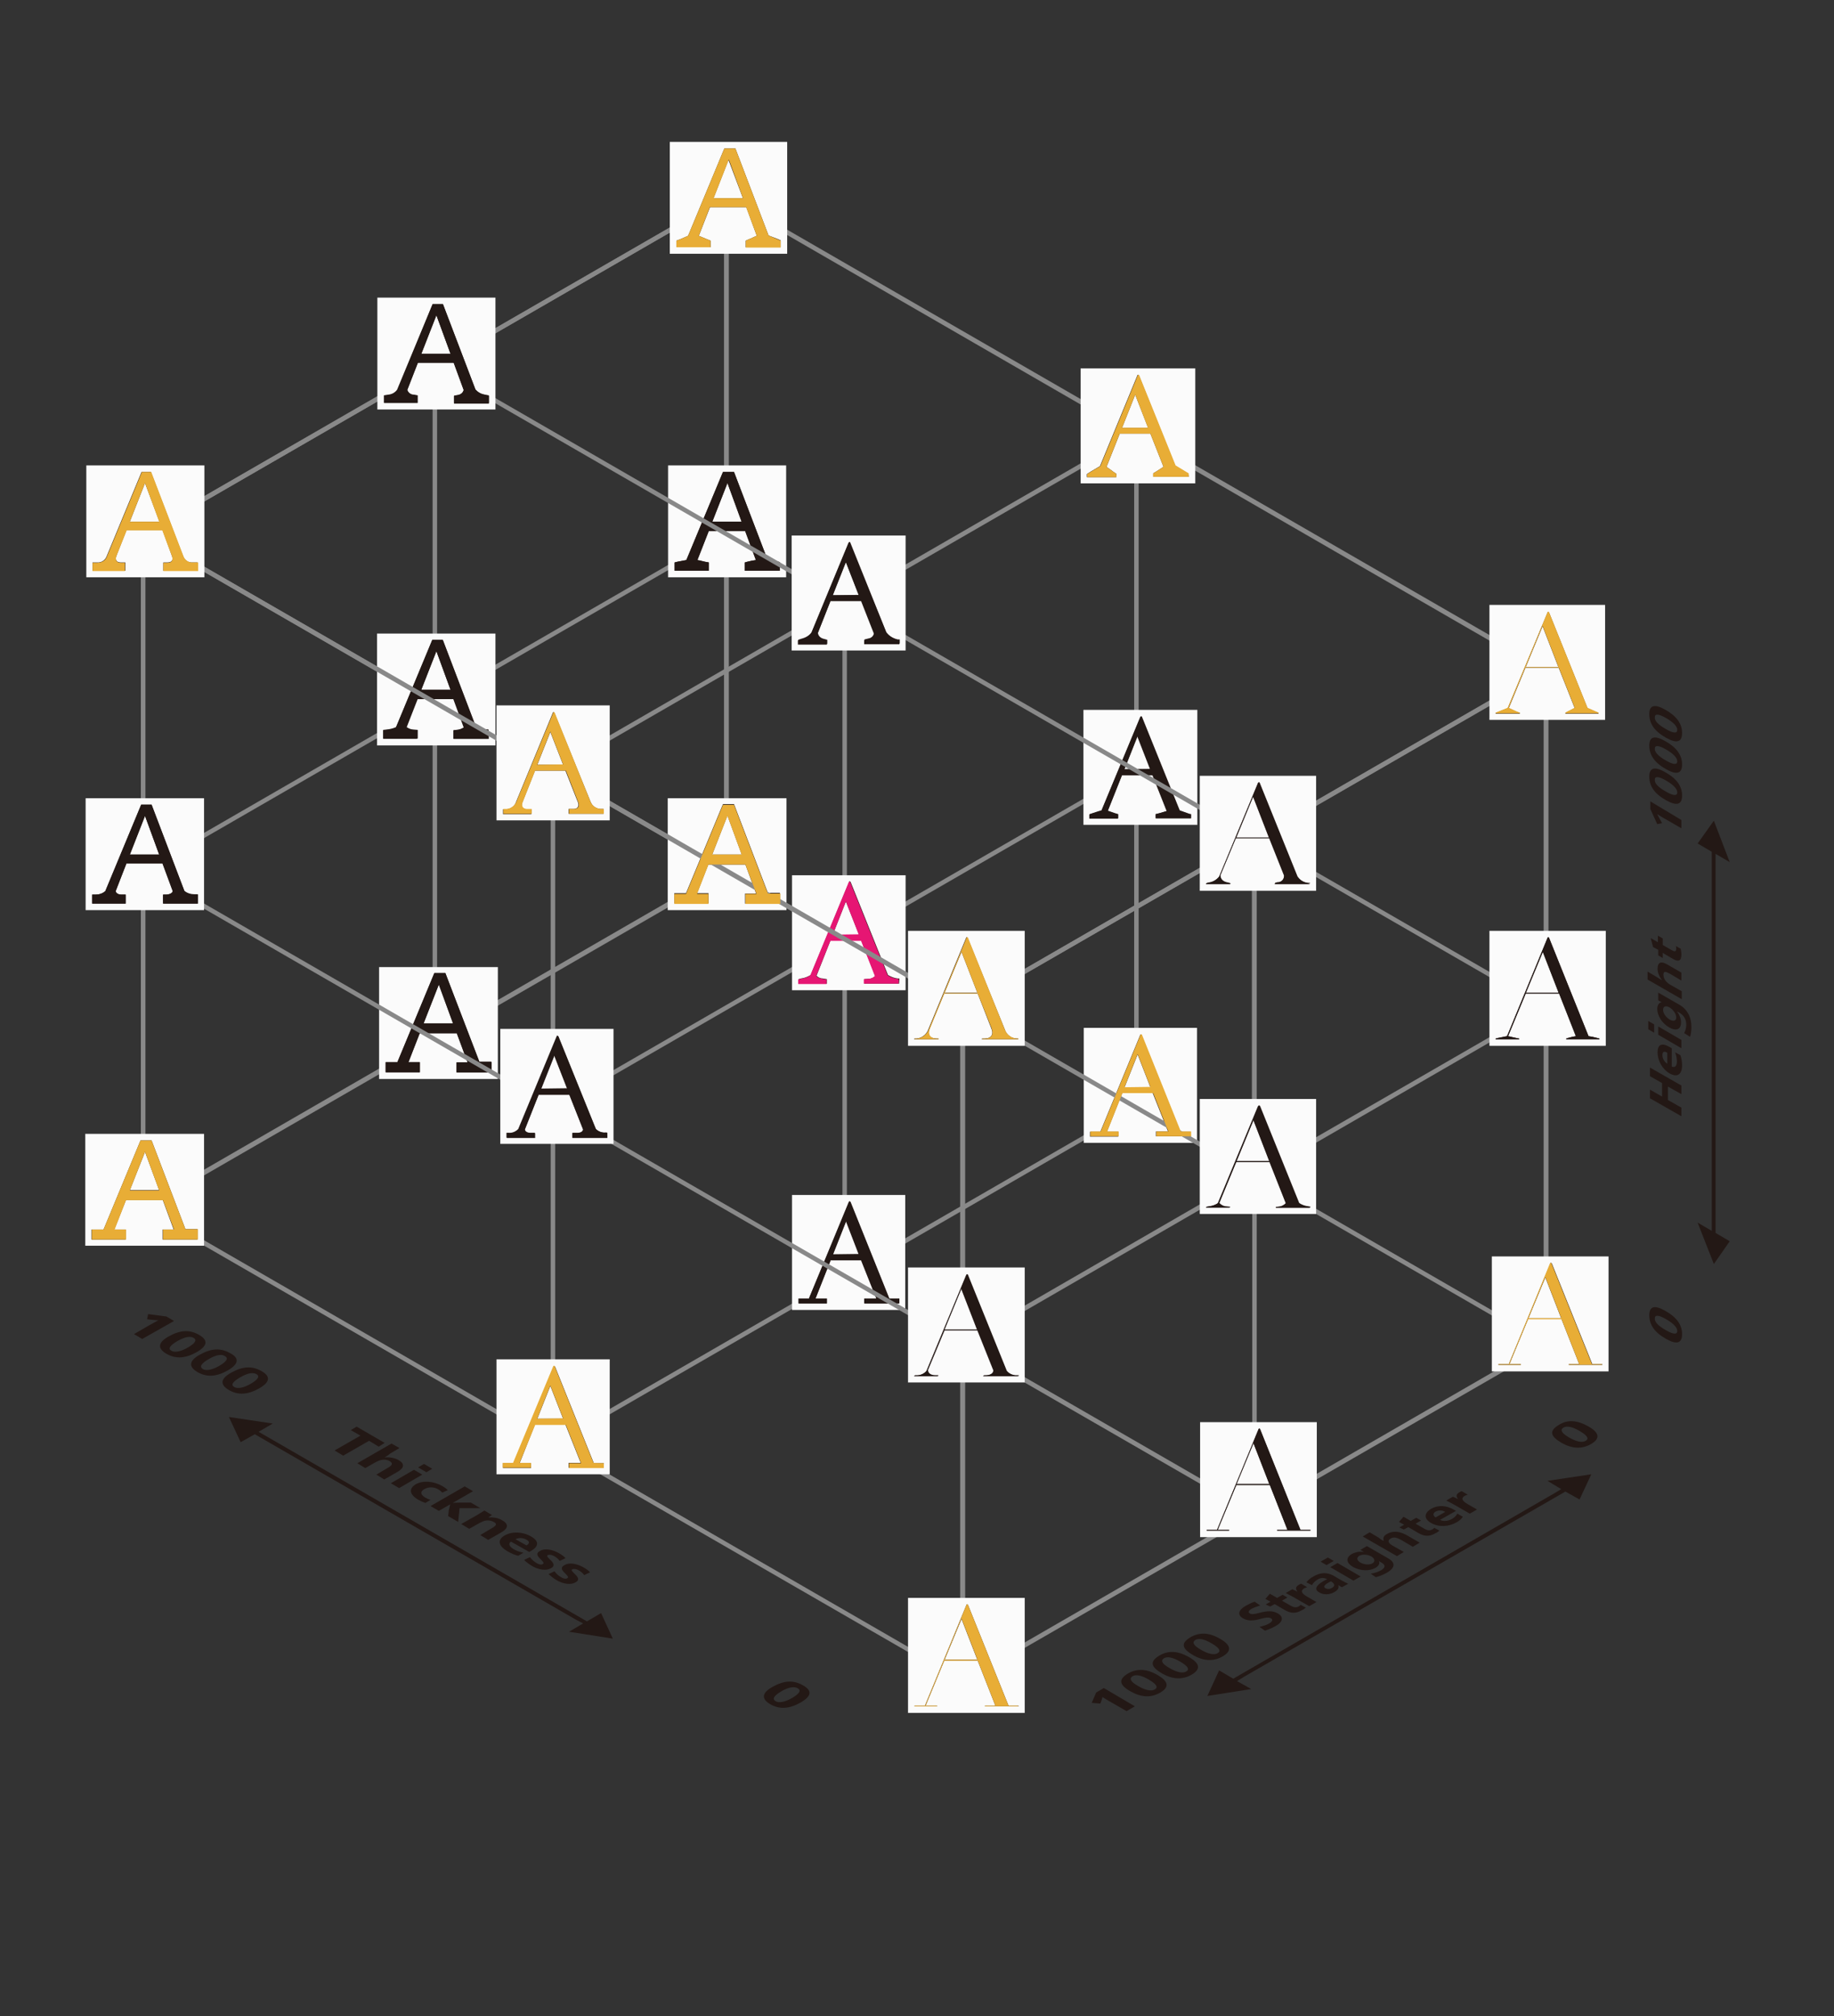 <?xml version="1.0" encoding="utf-8"?>
<!-- Generator: Adobe Illustrator 21.1.0, SVG Export Plug-In . SVG Version: 6.00 Build 0)  -->
<svg version="1.1" id="レイヤー_1" xmlns="http://www.w3.org/2000/svg" xmlns:xlink="http://www.w3.org/1999/xlink" x="0px"
	 y="0px" viewBox="0 0 531.2 584" style="enable-background:new 0 0 531.2 584;" xml:space="preserve">
<rect x="0" y="0" width="531.2" height="584" fill="#333333" stroke="none"/>
<style type="text/css">
	.st0{fill:#898989;}
	.st1{fill:#FBFBFB;}
	.st2{fill:#231815;}
	.st3{fill:#E61673;}
	.st4{fill:#E8AD36;}
	.st5{enable-background:new    ;}
</style>
<title>アートボード 1</title>
<path class="st0" d="M278.8,292.5l-0.3-0.2L40.2,154.7l170.3-98.3l0.3,0.2l238.4,137.6L278.8,292.5z M42.8,154.7l236,136.3
	l167.6-96.8l-236-136.3L42.8,154.7z"/>
<polygon class="st0" points="329.8,320.8 328.5,320.8 328.5,126.8 160.5,223.8 159.8,222.7 329.8,124.5 "/>
<polygon class="st0" points="159.5,419.5 159.5,223.2 160.8,223.2 160.8,417.2 328.8,320.2 329.5,321.3 "/>
<path class="st0" d="M278.2,488V291.4l0.3-0.2l170-98.1v196.6l-0.3,0.2L278.2,488z M279.5,292.1v193.6l167.6-96.8V195.3L279.5,292.1
	z"/>
<path class="st0" d="M364,439.2l-86.5-49.9l85.1-49.2v-98.3l86.5,49.9L364,340.9V439.2z M280.2,389.3l82.5,47.6v-95.3L280.2,389.3z
	 M364,244.1v95.2l82.5-47.6L364,244.1z"/>
<path class="st0" d="M40.8,351V154.3l0.3-0.2l170-98.1v196.6l-0.3,0.2L40.8,351z M42.1,155.1v193.5l167.6-96.8V58.3L42.1,155.1z"/>
<rect x="125.3" y="105.9" class="st0" width="1.3" height="195.1"/>
<rect x="28.4" y="202.8" transform="matrix(0.866 -0.5 0.5 0.866 -84.839 90.172)" class="st0" width="195.1" height="1.3"/>
<rect x="244" y="174.5" class="st0" width="1.3" height="195.1"/>
<rect x="193.4" y="231.2" class="st1" width="34.4" height="32.4"/>
<path class="st2" d="M225.9,261.7h-10.1v-2.9h3.2l-3.8-10.3l-4.5-12.3l-8.8,22.5h3.3v2.9h-9.9v-2.9h3.4l10.7-25.8h3.2l9.8,25.7h3.5
	L225.9,261.7z M204.4,247.5h11l0.9,2.9h-12L204.4,247.5z"/>
<rect x="313.9" y="297.7" class="st1" width="32.8" height="33.3"/>
<path class="st2" d="M344.9,329.1h-10.1v-1.4h3.5l-5.1-12.8l-3.7-9.5l-8.9,22.4h3.3v1.4h-8.2v-1.4h3l11.5-27.9
	c0.1-0.4,0.3-0.3,0.5,0l11.2,27.9h2.9L344.9,329.1z M324.6,314.9h9.5v1.7h-9.7L324.6,314.9z"/>
<rect x="362.7" y="243" transform="matrix(0.5 -0.866 0.866 0.5 -113.243 484.931)" class="st0" width="1.3" height="195.1"/>
<rect x="193.5" y="134.8" class="st1" width="34.2" height="32.4"/>
<path class="st2" d="M225.8,165.3h-10.1v-2.4l0.7-0.2c0.7-0.2,1.8-0.4,2.5-0.5l-3.7-10l-4.5-12.3l-8.7,22.3c0.8,0.1,1.5,0.3,2.2,0.5
	l1.1,0.2v2.4h-9.9v-2.4l0.8-0.2l2.6-0.5l10.6-25.5h3.2l9.7,25.4c0.9,0.1,2,0.3,2.8,0.5l0.7,0.2L225.8,165.3L225.8,165.3z
	 M204.4,151.1h11l0.9,2.7h-12L204.4,151.1z"/>
<path class="st2" d="M225.1,162.6c-0.8-0.2-2-0.4-2.8-0.5l-9.7-25.4h-3.2l-10.6,25.5l-2.6,0.5l-0.8,0.2v2.4h9.9v-2.4l-1.1-0.2
	c-0.7-0.1-1.5-0.3-2.2-0.5l3.3-8.4h10.6l3.1,8.4c-0.7,0.1-1.8,0.3-2.5,0.5l-0.7,0.2v2.4h10.1v-2.5L225.1,162.6z M210.7,139.9
	l4.1,11.2h-8.5L210.7,139.9z"/>
<rect x="229.4" y="346.1" class="st1" width="32.8" height="33.3"/>
<path class="st2" d="M260.4,377.5h-10.1v-1.4h3.5l-5.1-12.8l-3.7-9.6l-8.8,22.4h3.3v1.4h-8.2v-1.4h3l11.6-27.9
	c0.1-0.4,0.3-0.3,0.5,0l11.2,27.9h2.9L260.4,377.5z M240.1,363.3h9.5v1.7h-9.7L240.1,363.3z"/>
<path class="st2" d="M259.9,376.1h-2.4l-11.2-27.9c-0.1-0.3-0.3-0.4-0.5,0l-11.5,27.9h-3v1.4h8.2v-1.4h-3.3l4.4-11.1h8.9l4.4,11.1
	h-3.5v1.4h10.1v-1.4H259.9z M241.3,363.3l3.8-9.6l3.7,9.5l0,0L241.3,363.3z"/>
<rect x="147.1" y="271.3" transform="matrix(0.866 -0.5 0.5 0.866 -103.247 158.872)" class="st0" width="195.1" height="1.3"/>
<rect x="313.8" y="205.6" class="st1" width="33" height="33.3"/>
<path class="st2" d="M344.9,237h-10.2v-1.2l1.2-0.3c0.7-0.2,1.3-0.4,2-0.6l-4.8-12.1l-3.7-9.5l-8.6,21.6l2,0.7l1,0.3v1.2h-8.3v-1.2
	l0.9-0.3c0.9-0.2,1.7-0.5,2.6-0.8l11.2-27c0.1-0.4,0.3-0.3,0.5,0l10.9,27l2.8,1l0.5,0.1V237z M324.6,222.8h9.5v1.7h-9.7L324.6,222.8
	z"/>
<path class="st2" d="M344.5,235.7l-2.8-1l-10.9-27c-0.1-0.3-0.3-0.4-0.5,0l-11.2,27c-0.9,0.2-1.7,0.5-2.6,0.8l-0.9,0.3v1.2h8.3v-1.2
	l-1-0.3l-2-0.7l4.1-10.3h8.9l4.1,10.4c-0.7,0.2-1.3,0.4-2,0.6l-1.2,0.3v1.2H345v-1.2L344.5,235.7z M325.7,222.8l3.8-9.6l3.7,9.5l0,0
	L325.7,222.8z"/>
<rect x="244" y="37.4" transform="matrix(0.5 -0.866 0.866 0.5 -28.765 299.093)" class="st0" width="1.3" height="274.1"/>
<rect x="229.4" y="253.5" class="st1" width="32.9" height="33.3"/>
<path class="st2" d="M260.4,284.9h-10.1v-1.3l1.3-0.1c0.7,0,1.4-0.3,1.9-0.8l-4.7-12l-3.8-9.6l-8.5,21.5c0.5,0.5,1.1,0.8,1.8,0.8
	l1.2,0.2v1.3h-8.2v-1.3l0.7-0.2c1-0.1,1.9-0.5,2.8-1l11.1-26.9c0.1-0.4,0.3-0.3,0.5,0l10.8,26.9c0.9,0.5,1.8,0.9,2.8,1h0.5
	L260.4,284.9z M240.1,270.7h9.5v1.7h-9.7L240.1,270.7z"/>
<path class="st3" d="M259.9,283.5c-1-0.1-2-0.5-2.8-1l-10.8-26.9c-0.1-0.3-0.3-0.4-0.5,0l-11.1,26.9c-0.8,0.5-1.8,0.9-2.8,1
	l-0.7,0.2v1.3h8.2v-1.3l-1.2-0.2c-0.7-0.1-1.3-0.3-1.8-0.8l4.1-10.2h8.9l4,10.2c-0.5,0.5-1.2,0.8-1.9,0.8l-1.3,0.1v1.3h10.1v-1.3
	L259.9,283.5z M241.2,270.7l3.8-9.6l3.7,9.5l0,0L241.2,270.7z"/>
<rect x="109.2" y="183.5" class="st1" width="34.3" height="32.4"/>
<path class="st2" d="M141.6,214h-10.1v-2.5l0.8-0.1c0.8,0,1.6-0.3,2.2-0.7l-3.6-9.8l-4.5-12.3l-8.6,22c0.6,0.4,1.3,0.7,2,0.7
	l1.2,0.1v2.5h-10v-2.5l0.9-0.1c1-0.1,1.9-0.3,2.8-0.7l10.5-25.3h3l9.6,25.2c0.9,0.4,1.9,0.7,2.9,0.7l0.8,0.1L141.6,214z
	 M120.1,199.8h11l0.9,2.7h-12L120.1,199.8z"/>
<path class="st2" d="M140.8,211.3c-1,0-2-0.3-2.9-0.7l-9.6-25.2h-3.1l-10.5,25.3c-0.9,0.4-1.8,0.7-2.8,0.7l-0.9,0.1v2.5h9.8v-2.5
	l-1.2-0.1c-0.7,0-1.4-0.3-2-0.7l3.2-8.2h10.5l3,8.2c-0.7,0.4-1.4,0.7-2.2,0.7l-0.8,0.1v2.5h10.1v-2.6L140.8,211.3z M126.4,188.6
	l4.1,11.2H122L126.4,188.6z"/>
<rect x="109.3" y="86.2" class="st1" width="34.2" height="32.4"/>
<path class="st2" d="M141.6,116.7h-10.1v-2.1l1-0.2c0.9-0.1,1.6-0.6,1.8-1.5l-3.4-9.3l-4.5-12.3l-8.4,21.6c0.2,0.8,1,1.4,1.9,1.4
	l1.1,0.2v2.2h-9.7v-2.1l1.3-0.2c1-0.1,1.9-0.6,2.5-1.4l10.2-24.9h3l9.4,24.7c0.7,0.8,1.6,1.3,2.7,1.5l1.2,0.2L141.6,116.7z
	 M120.1,102.5h11l0.9,2.5h-12L120.1,102.5z"/>
<path class="st2" d="M140.4,114.3c-1-0.1-2-0.7-2.7-1.5l-9.4-24.7h-3L115,112.9c-0.6,0.8-1.5,1.3-2.5,1.4l-1.3,0.2v2.2h9.7v-2.1
	l-1.1-0.2c-0.9,0-1.6-0.6-1.9-1.4l3.1-7.9h10.4l2.9,7.9c-0.2,0.8-1,1.4-1.8,1.5l-1,0.2v2.2h10.1v-2.2L140.4,114.3z M126.4,91.3
	l4.1,11.2H122L126.4,91.3z"/>
<rect x="109.8" y="280.1" class="st1" width="34.4" height="32.4"/>
<path class="st2" d="M142.3,310.6h-10.1v-2.9h3.2l-3.8-10.3l-4.5-12.3l-8.8,22.5h3.3v2.9h-9.9v-2.9h3.4l10.7-25.8h3.2l9.8,25.7h3.5
	L142.3,310.6z M120.8,296.4h11l0.9,2.9h-12L120.8,296.4z"/>
<path class="st2" d="M141.9,307.6h-3l-9.9-25.7h-3.2l-10.7,25.8h-3.4v2.9h9.9v-2.9h-3.3l3.3-8.5h10.7l3.2,8.5h-3.2v2.9h10.1v-3
	L141.9,307.6z M127.1,285.2l4.1,11.2h-8.5L127.1,285.2z"/>
<path class="st0" d="M279.5,488l-1-0.6L40.8,350.2V153.5l238.7,137.8V488z M42.1,349.4l236,136.3V292.1l-236-136.3L42.1,349.4z"/>
<rect x="159.5" y="183.7" transform="matrix(0.5 -0.866 0.866 0.5 -197.747 299.064)" class="st0" width="1.3" height="274.1"/>
<rect x="313" y="106.7" class="st1" width="33.2" height="33.3"/>
<path class="st2" d="M344.3,138.1H334v-1l1-0.6l2-1.3l-4.5-11.4l-3.7-9.5l-8.3,20.9c0.6,0.5,1.3,0.9,1.9,1.4l0.9,0.6v1h-8.5v-0.9
	l1.1-0.7l2.7-1.6l10.8-26.2c0.1-0.4,0.3-0.3,0.5,0l10.5,26.1c1.1,0.7,2.2,1.3,3.3,2l0.5,0.3L344.3,138.1z M323.8,123.9h9.5v1.7h-9.7
	L323.8,123.9z"/>
<rect x="431.4" y="175.2" class="st1" width="33.5" height="33.3"/>
<path class="st2" d="M463,206.7h-9.6v-0.2l0.7-0.4c0.7-0.3,1.3-0.7,2-1l-5-12.6l-4.3-11.1l-9.8,23.7l2.4,1.1l0.8,0.3v0.2h-7v-0.2
	l1-0.4l2.5-1l11.5-27.6c0.1-0.4,0.3-0.3,0.5,0l11.1,27.6l2.3,1l0.9,0.4L463,206.7L463,206.7z M441.8,193.2H452v0.2h-10.3
	L441.8,193.2z"/>
<rect x="431.4" y="269.6" class="st1" width="33.7" height="33.3"/>
<path class="st2" d="M463.2,301h-9.6v-0.2l0.6-0.2c0.7-0.2,1.6-0.4,2.2-0.5l-5.2-13.3l-4.3-11.1l-10.1,24.4c0.7,0.2,1.5,0.3,2.2,0.5
	l1,0.2v0.2h-6.8v-0.2l0.8-0.2c0.9-0.1,1.7-0.3,2.5-0.5l11.7-28.4c0.1-0.4,0.3-0.3,0.5,0l11.4,28.4c0.8,0.1,1.6,0.3,2.4,0.5l0.7,0.2
	V301z M441.8,287.5H452v0.2h-10.3L441.8,287.5z"/>
<path class="st2" d="M462.5,300.6c-0.8-0.2-1.6-0.4-2.4-0.5l-11.4-28.4c-0.1-0.3-0.3-0.4-0.5,0l-11.7,28.4c-0.8,0.1-1.6,0.3-2.5,0.5
	l-0.8,0.2v0.2h6.8v-0.2l-1-0.2c-0.8-0.2-1.5-0.3-2.2-0.5l5.1-12.3h9.7l4.9,12.3c-0.7,0.1-1.6,0.3-2.2,0.5l-0.6,0.2v0.2h9.6v-0.2
	L462.5,300.6z M441.9,287.5l4.9-11.9l4.3,11.1l0.3,0.8H441.9z"/>
<rect x="229.3" y="155.1" class="st1" width="33" height="33.3"/>
<path class="st2" d="M260.5,186.6h-10.2v-1.2l1.2-0.3c0.8-0.1,1.5-0.7,1.6-1.6l-4.4-11.2l-3.7-9.5l-8.2,20.7
	c0.1,0.8,0.8,1.5,1.6,1.7l1.1,0.3v1.2h-8.4v-1.2l0.9-0.3c1.2-0.2,2.3-0.9,3-1.9l10.7-25.9c0.1-0.4,0.3-0.3,0.5,0l10.5,25.8
	c0.8,1.1,2,1.8,3.3,2.1l0.5,0.1V186.6z M240.1,172.4h9.5v1.7h-9.7L240.1,172.4z"/>
<path class="st2" d="M260,185.2c-1.3-0.3-2.5-1-3.3-2.1l-10.4-25.9c-0.1-0.3-0.3-0.4-0.5,0l-10.7,25.9c-0.7,1-1.8,1.6-3,1.9
	l-0.9,0.3v1.2h8.4v-1.2l-1.1-0.3c-0.8-0.2-1.5-0.8-1.6-1.7l3.7-9.4h8.9l3.7,9.4c-0.1,0.8-0.8,1.5-1.6,1.6l-1.2,0.3v1.2h10.2v-1.2
	H260z M241.2,172.4l3.8-9.6l3.7,9.5l0,0L241.2,172.4z"/>
<rect x="143.8" y="204.3" class="st1" width="32.8" height="33.3"/>
<path class="st2" d="M174.8,235.7h-10.1v-1.4h1.4c1.2,0,1.7-0.8,1.3-1.9l-4.3-10.9l-3.7-9.5l-8.1,20.4c-0.5,1.2,0,2,1.3,2h1.3v1.4
	h-8.2v-1.4h0.5c1.5,0.1,2.9-0.8,3.3-2.2l10.6-25.7c0.1-0.4,0.3-0.3,0.5,0l10.4,25.6c0.5,1.4,1.8,2.3,3.3,2.2h0.5V235.7z
	 M154.5,221.5h9.5v1.7h-9.7L154.5,221.5z"/>
<rect x="263" y="269.6" class="st1" width="33.8" height="33.3"/>
<path class="st2" d="M294.9,301h-10.5v-0.2h0.7c2,0,2.8-1.2,2-3l-4.3-11l-4.3-11.1l-9.2,22.1c-0.8,1.9,0.1,3,2,3h0.5v0.2h-7v-0.2
	h0.1c1.8,0.1,3.4-1,4-2.7l10.9-26.4c0.1-0.4,0.3-0.3,0.5,0l10.7,26.4c0.5,1.7,2.1,2.8,3.9,2.7l0,0V301z M273.5,287.5h10.3v0.2h-10.4
	L273.5,287.5z"/>
<rect x="263" y="367.1" class="st1" width="33.8" height="33.3"/>
<path class="st2" d="M294.9,398.6h-10.1v-0.2h0.6c1.3,0,2.3-0.6,2.3-1.5l-5-12.5l-4.3-11.1l-9.8,23.6c0,0.9,0.8,1.5,2.1,1.5h0.9v0.2
	h-6.8v-0.2h0.3c1.2,0.1,2.4-0.4,3.2-1.3l11.5-27.7c0.1-0.4,0.3-0.3,0.5,0l11.2,27.7c0.8,0.9,1.9,1.4,3.1,1.3h0.2L294.9,398.6z
	 M273.5,385.1h10.3v0.2h-10.4L273.5,385.1z"/>
<path class="st2" d="M294.7,398.3c-1.2,0.1-2.4-0.4-3.1-1.3l-11.2-27.7c-0.1-0.3-0.3-0.4-0.5,0L268.5,397c-0.8,0.9-2,1.4-3.2,1.3
	H265v0.2h6.8v-0.2h-0.9c-1.3,0-2.1-0.6-2.1-1.5l4.8-11.5h9.7l4.6,11.5c0,0.9-1,1.5-2.3,1.5H285v0.2h10.1v-0.2H294.7z M273.6,385.1
	l4.9-11.9l4.3,11.1l0.3,0.8H273.6z"/>
<rect x="347.5" y="318.3" class="st1" width="33.7" height="33.3"/>
<path class="st2" d="M379.4,349.8h-9.8v-0.2l0.6-0.1c0.9,0,1.7-0.4,2.3-1l-5.1-12.9l-4.3-11.2l-9.9,24c0.5,0.6,1.3,1,2.1,1l1,0.1
	v0.2h-6.8v-0.2l0.5-0.1c1-0.1,2-0.4,2.9-1l11.6-28c0.1-0.4,0.3-0.3,0.5,0l11.3,28c0.8,0.6,1.8,0.9,2.8,1l0.5,0.1L379.4,349.8z
	 M357.9,336.3h10.3v0.2h-10.4L357.9,336.3z"/>
<path class="st2" d="M378.9,349.5c-1-0.1-2-0.4-2.8-1l-11.3-28c-0.1-0.3-0.3-0.4-0.5,0l-11.6,28c-0.8,0.6-1.8,0.9-2.9,1l-0.5,0.1
	v0.2h6.8v-0.2l-1-0.1c-0.8,0-1.6-0.4-2.1-1l5-11.9h9.7l4.7,11.9c-0.6,0.6-1.4,1-2.3,1l-0.6,0.1v0.2h9.8v-0.2L378.9,349.5z
	 M358.1,336.3l4.9-11.9l4.3,11.1l0.3,0.8H358.1z"/>
<rect x="347.5" y="224.7" class="st1" width="33.7" height="33.3"/>
<path class="st2" d="M379.3,256.1h-10.1v-0.2l0.7-0.2c1.1,0,2-0.9,2-2c0,0,0,0,0-0.1l-4.7-11.8l-4.3-11.1l-9.5,22.9
	c0,1.1,0.8,1.9,2.2,2.1l0.7,0.2v0.2h-7v-0.2l0.6-0.2c1.3-0.1,2.5-0.8,3.2-1.8l11.2-27c0.1-0.4,0.3-0.3,0.5,0l10.9,27
	c0.7,1,1.8,1.7,3.1,1.9l0.5,0.2L379.3,256.1z M357.9,242.6h10.3v0.2h-10.4L357.9,242.6z"/>
<path class="st2" d="M378.9,255.7c-1.3-0.1-2.4-0.8-3.1-1.9l-10.9-27c-0.1-0.3-0.3-0.4-0.5,0l-11.2,27c-0.8,1-2,1.7-3.2,1.8
	l-0.6,0.2v0.2h7v-0.2l-0.7-0.2c-1.4-0.2-2.2-1-2.2-2.1l4.5-10.8h9.7l4.3,10.8c0,1.1-0.8,2-1.9,2c0,0,0,0-0.1,0l-0.7,0.2v0.2h10.1
	v-0.2H378.9z M358.1,242.6l4.9-11.9l4.3,11.1l0.3,0.8L358.1,242.6z"/>
<rect x="143.8" y="393.7" class="st1" width="32.8" height="33.3"/>
<path class="st2" d="M174.8,425.1h-10.1v-1.4h3.5l-5.1-12.8l-3.7-9.5l-8.9,22.4h3.3v1.4h-8.1v-1.4h3l11.6-27.9
	c0.1-0.4,0.3-0.3,0.5,0l11.2,27.9h2.9L174.8,425.1z M154.5,410.9h9.5v1.7h-9.7L154.5,410.9z"/>
<rect x="144.9" y="298" class="st1" width="32.8" height="33.3"/>
<path class="st2" d="M175.9,329.5h-10.1v-1.4h1.4c1,0,1.6-0.4,1.7-1l-4.7-11.9l-3.7-9.5l-8.5,21.4c0.1,0.6,0.7,1,1.7,1h1.2v1.4h-8.2
	v-1.4h0.5c1.1,0.1,2.1-0.3,2.9-1.1l11.1-26.8c0.1-0.4,0.3-0.3,0.5,0l10.8,26.7c0.7,0.8,1.8,1.2,2.8,1.1h0.5L175.9,329.5z
	 M155.6,315.3h9.5v1.7h-9.7L155.6,315.3z"/>
<path class="st2" d="M175.4,328.1c-1.1,0-2.1-0.4-2.8-1.1l-10.8-26.7c-0.1-0.3-0.3-0.4-0.5,0l-11.1,26.8c-0.8,0.8-1.8,1.2-2.9,1.1
	h-0.5v1.4h8.2v-1.4h-1.3c-1,0-1.6-0.4-1.7-1l4-10.1h8.9l4,10.1c-0.1,0.6-0.7,1-1.7,1h-1.4v1.4h10.1v-1.5H175.4z M156.8,315.3
	l3.8-9.6l3.7,9.5l0,0L156.8,315.3z"/>
<rect x="347.6" y="411.9" class="st1" width="33.8" height="33.3"/>
<path class="st2" d="M379.5,443.3h-9.6v-0.2h3l-5.5-14l-4.3-11.1l-10.4,25.1h3.3v0.2h-6.5v-0.2h3l12-29.1c0.1-0.4,0.3-0.3,0.5,0
	l11.7,29.1h2.9v0.2H379.5z M358,429.8h10.3v0.3H358V429.8z"/>
<path class="st2" d="M379,443.1h-2.4L365,414c-0.1-0.3-0.3-0.4-0.5,0l-12,29.1h-3v0.2h6.5v-0.2h-3.3l5.4-13h9.7l5.1,13h-3v0.2h9.6
	v-0.2H379z M358.1,429.8l4.9-11.9l4.3,11.1l0.3,0.8H358.1z"/>
<rect x="432.1" y="363.9" class="st1" width="33.8" height="33.3"/>
<path class="st2" d="M464,395.3h-9.6v-0.2h3l-5.5-14l-4.3-11.1l-10.4,25.1h3.3v0.2H434v-0.2h3l12-29.1c0.1-0.4,0.3-0.3,0.5,0
	l11.7,29.1h2.9v0.2H464z M442.5,381.8h10.3v0.2h-10.4L442.5,381.8z"/>
<rect x="263" y="462.8" class="st1" width="33.8" height="33.3"/>
<path class="st2" d="M294.9,494.2h-9.6V494h3l-5.5-14l-4.3-11.1L268.1,494h3.3v0.2h-6.5V494h3l12-29.1c0.1-0.4,0.3-0.3,0.5,0
	l11.7,29.1h2.9v0.2H294.9z M273.5,480.7h10.3v0.2h-10.4L273.5,480.7z"/>
<rect x="24.7" y="328.4" class="st1" width="34.4" height="32.4"/>
<path class="st2" d="M57.2,359H47.1v-2.9h3.2l-3.8-10.3L42,333.6l-8.9,22.5h3.3v2.9h-9.9v-2.9H30l10.7-25.8h3.2l9.8,25.7h3.5V359z
	 M35.7,344.7h11l0.9,2.9h-12L35.7,344.7z"/>
<rect x="25" y="134.8" class="st1" width="34.2" height="32.4"/>
<path class="st2" d="M57.3,165.3h-10v-2.4h1.2c1.2,0,1.8-0.7,1.3-1.9l-3.2-8.8L42,139.9L33.7,161c-0.4,1.1,0,1.9,1.3,1.9h1.3v2.4
	h-9.5v-2.4h1.4c1.2,0.1,2.3-0.7,2.7-1.8L41,136.7h2.7L53,161c0.4,1.2,1.5,2,2.7,1.9h1.5L57.3,165.3z M35.7,151.1h11l0.9,2.4h-12
	L35.7,151.1z"/>
<rect x="194" y="41.1" class="st1" width="34" height="32.4"/>
<path class="st2" d="M226.1,71.6H216v-1.9l0.9-0.4c0.8-0.3,1.5-0.7,2.3-1l-3.6-9.8L211,46.3l-8.6,22l2.4,1l1,0.4v1.9h-9.9v-1.9
	l1.1-0.4l2.3-1L209.8,43h3.2l9.6,25.2l2.6,1l0.9,0.4V71.6z M204.8,57.4h11l0.9,2.6h-12L204.8,57.4z"/>
<path class="st4" d="M222.4,258.8l-9.8-25.7h-3.2l-10.7,25.8h-3.4v2.9h9.9v-2.9h-3.3l3.3-8.5h10.7l3.2,8.5h-3.2v2.9H226v-3H222.4
	L222.4,258.8z M210.7,236.3l4.1,11.2h-8.5L210.7,236.3z"/>
<path class="st4" d="M342,327.7l-11.2-27.9c-0.1-0.3-0.3-0.4-0.5,0l-11.5,27.9h-3v1.4h8.2v-1.4h-3.3l4.4-11.1h8.9l4.4,11.1h-3.5v1.4
	H345v-1.4H342z M325.7,314.9l3.8-9.6l3.7,9.5l0,0L325.7,314.9z"/>
<path class="st4" d="M323.3,137.2l-0.9-0.6c-0.6-0.5-1.3-0.9-1.9-1.4l3.8-9.6h8.9l3.8,9.6l-2,1.3l-1,0.6v1h10.3v-1l-0.5-0.3
	c-1.1-0.7-2.2-1.3-3.3-2l-10.5-26c-0.1-0.3-0.3-0.4-0.5,0L318.7,135l-2.7,1.6l-1.1,0.7v0.9h8.5L323.3,137.2z M332.5,123.9
	L332.5,123.9H325l3.8-9.6L332.5,123.9z"/>
<path class="st4" d="M440.2,206.4l-0.8-0.3L437,205l4.8-11.6h9.7l4.6,11.6c-0.7,0.3-1.3,0.7-2,1l-0.7,0.4v0.2h9.6v-0.2l-0.9-0.4
	l-2.3-1l-11.1-27.6c-0.1-0.3-0.3-0.4-0.5,0L436.7,205l-2.5,1l-1,0.4v0.2h7L440.2,206.4z M451.1,192.4l0.3,0.8h-9.5l4.9-11.9
	L451.1,192.4z"/>
<path class="st4" d="M171,232.1l-10.3-25.6c-0.1-0.3-0.3-0.4-0.5,0l-10.6,25.6c-0.5,1.4-1.9,2.3-3.3,2.2h-0.5v1.4h8.2v-1.4h-1.3
	c-1.2,0-1.8-0.8-1.3-2l3.6-9.1h8.9l3.6,9.2c0.4,1.1,0,1.9-1.3,1.9h-1.4v1.4h10.1v-1.4h-0.5C172.8,234.3,171.5,233.5,171,232.1z
	 M155.6,221.5l3.8-9.6l3.7,9.5l0,0L155.6,221.5z"/>
<path class="st4" d="M271.9,300.8h-0.5c-2,0-2.8-1.2-2-3l4.1-10h9.7l4,10c0.7,1.9-0.1,3-2,3h-0.7v0.2H295v-0.2l0,0
	c-1.8,0.1-3.4-1-4-2.7l-10.6-26.4c-0.1-0.3-0.3-0.4-0.5,0L269,298.1c-0.6,1.7-2.2,2.8-4,2.7h-0.1v0.2h7V300.8z M282.8,286.8l0.3,0.8
	h-9.5l4.9-11.9L282.8,286.8z"/>
<path class="st4" d="M171.9,423.7l-11.2-27.9c-0.1-0.3-0.3-0.4-0.5,0l-11.6,27.9h-3v1.4h8.2v-1.4h-3.3l4.5-11h8.9l4.4,11.1h-3.5v1.4
	h10.1v-1.4L171.9,423.7L171.9,423.7z M155.6,410.9l3.8-9.6l3.7,9.5l0,0L155.6,410.9z"/>
<path class="st4" d="M463.5,395.1h-2.4L449.4,366c-0.1-0.3-0.3-0.4-0.5,0L437,395.1h-3v0.2h6.5v-0.2h-3.3l5.4-13h9.7l5.1,13h-3v0.2
	h9.6v-0.2H463.5z M442.7,381.8l4.9-11.9l4.3,11.1l0.3,0.8H442.7z"/>
<path class="st4" d="M292.1,494l-11.7-29.1c-0.1-0.3-0.3-0.4-0.5,0l-12,29.1h-3v0.2h6.5V494h-3.3l5.4-13h9.7l5.1,13h-3v0.2h9.6V494
	H292.1L292.1,494z M273.6,480.7l4.9-11.9l4.3,11.1l0.3,0.8H273.6z"/>
<path class="st4" d="M53.7,356l-9.8-25.7h-3.2L30,356.1h-3.4v2.9h9.9v-2.9h-3.3l3.3-8.5h10.7l3.2,8.5h-3.2v2.9h10.1v-3H53.7
	L53.7,356z M42,333.6l4.1,11.2h-8.5L42,333.6z"/>
<path class="st4" d="M53.1,161l-9.3-24.3h-2.7L31,161.1c-0.4,1.2-1.5,1.9-2.8,1.9h-1.4v2.4h9.4V163H35c-1.2,0-1.7-0.8-1.3-1.9l3-7.5
	H47l2.8,7.5c0.4,1.2-0.1,1.9-1.3,1.9h-1.2v2.4h10.1v-2.5h-1.5C54.6,163,53.5,162.2,53.1,161z M42,139.9l4.1,11.2h-8.5L42,139.9z"/>
<path class="st4" d="M222.6,68.2L213,43h-3.2l-10.5,25.3l-2.3,1l-1.1,0.4v1.9h9.9v-1.9l-1-0.4l-2.4-1l3.2-8.3h10.5l3.1,8.3
	c-0.8,0.3-1.5,0.7-2.3,1l-0.9,0.4v2h10.1v-2l-0.9-0.4L222.6,68.2z M211.1,46.2l4.1,11.2h-8.5L211.1,46.2z"/>
<rect x="24.8" y="231.2" class="st1" width="34.3" height="32.4"/>
<path class="st2" d="M57.3,261.7H47.2v-2.6H48c1,0,1.9-0.4,2-1l-3.5-9.5L42,236.3l-8.5,21.8c0.1,0.6,0.8,1,1.7,1h1.2v2.6h-9.7v-2.6
	h1c1,0,2-0.3,2.8-1l10.4-25h3l9.5,25c0.8,0.7,1.8,1,2.9,1h1L57.3,261.7z M35.7,247.5h11l0.9,2.6h-12L35.7,247.5z"/>
<path class="st2" d="M56.3,259c-1,0-2.1-0.3-2.9-1l-9.5-25h-3l-10.4,25.1c-0.8,0.7-1.8,1-2.8,1h-1v2.6h9.7v-2.6h-1.2
	c-1,0-1.6-0.4-1.7-1l3.1-8h10.5l3,8c-0.1,0.6-1,1-2,1h-0.8v2.6h10V259L56.3,259z M42,236.3l4.1,11.2h-8.5L42,236.3z"/>
<g class="st5">
	<path class="st2" d="M41.2,387.8l-2.4-1.4l4.5-2.6c0.8-0.4,2.1-1.2,2.6-1.4l0,0c-0.5,0-1.5-0.1-2.4-0.2l-0.9-0.1l0.3-1.5l5.3,0.7
		l2.2,1.3L41.2,387.8z"/>
	<path class="st2" d="M57,391.6c-3.2,1.8-6,2.1-8.8,0.5c-2.7-1.6-2.4-3.3,0.6-5c3.4-1.9,6.1-2.1,9-0.4
		C60.3,388.2,60.1,389.8,57,391.6z M51.4,388.4c-2.2,1.3-2.8,2.2-1.8,2.8c1,0.6,2.7,0.3,4.8-0.9c2.2-1.3,2.7-2.2,1.7-2.8
		C55.1,386.9,53.5,387.2,51.4,388.4z"/>
	<path class="st2" d="M66,396.9c-3.2,1.8-6,2.1-8.8,0.5c-2.7-1.6-2.4-3.3,0.6-5c3.4-1.9,6.1-2.1,9-0.4
		C69.4,393.4,69.1,395.1,66,396.9z M60.5,393.6c-2.2,1.3-2.8,2.2-1.8,2.9c1,0.6,2.7,0.3,4.8-0.9c2.2-1.3,2.7-2.2,1.7-2.8
		C64.2,392.1,62.6,392.4,60.5,393.6z"/>
	<path class="st2" d="M75.1,402.1c-3.2,1.8-6,2.1-8.8,0.5c-2.7-1.6-2.4-3.3,0.6-5c3.4-1.9,6.1-2.1,9-0.4
		C78.4,398.7,78.2,400.3,75.1,402.1z M69.6,398.9c-2.2,1.3-2.8,2.2-1.8,2.8c1,0.6,2.7,0.3,4.8-0.9c2.2-1.3,2.7-2.2,1.7-2.8
		C73.2,397.4,71.7,397.7,69.6,398.9z"/>
	<path class="st2" d="M109.7,419l-2.8-1.7l-7.5,4.3l-2.5-1.5l7.5-4.3l-2.8-1.6l1.7-1l8.1,4.7L109.7,419z"/>
	<path class="st2" d="M111.4,422.1c1.3-0.1,2.7,0.1,3.9,0.7c2,1.1,1.8,2.3,0,3.4l-4,2.3l-2.3-1.4l3.2-1.9c1.3-0.7,1.8-1.3,0.7-2
		c-1.4-0.8-2.8-0.4-4.1,0.3l-3,1.7l-2.3-1.4l9.9-5.7l2.3,1.3l-2.7,1.6C112.5,421.5,111.9,421.8,111.4,422.1L111.4,422.1z"/>
	<path class="st2" d="M115.6,431l-2.4-1.4l6.7-3.9l2.4,1.4L115.6,431z M123.5,426.4l-2.4-1.4l1.7-1l2.4,1.4L123.5,426.4z"/>
	<path class="st2" d="M128.1,432.3c-0.3-0.3-0.6-0.6-1.1-0.9c-1.3-0.8-2.9-0.8-4.1-0.1c-1.2,0.7-1.2,1.5,0.2,2.4
		c0.5,0.3,0.9,0.5,1.6,0.7l-1.5,0.9c-0.8-0.3-1.3-0.5-2-0.9c-2.6-1.5-2.9-3.2-0.8-4.5c2.1-1.2,5.3-0.9,7.7,0.5
		c0.7,0.4,1.2,0.8,1.6,1.2L128.1,432.3z"/>
	<path class="st2" d="M130,437.4c0.1-0.5,0.3-1.2,0.4-1.7l0,0l-3.3,1.9l-2.4-1.4l9.9-5.7l2.4,1.4l-5.9,3.4l0,0
		c0.7-0.1,1.9-0.1,2.7-0.1l2.6,0l2.7,1.6l-6,0l-0.4,4l-2.9-1.7L130,437.4z"/>
	<path class="st2" d="M141.4,439.5c1.4-0.1,2.9,0.1,4,0.8c2,1.1,1.8,2.3,0,3.4l-4,2.3l-2.3-1.4l3.2-1.9c1.3-0.7,1.9-1.3,0.7-1.9
		c-0.7-0.4-1.5-0.5-2.3-0.4c-0.6,0.1-1.2,0.4-1.8,0.7l-3,1.7l-2.3-1.4l4.6-2.6c0.6-0.4,1.3-0.8,2.1-1.3l2.2,1.3
		C142.2,439,141.7,439.3,141.4,439.5L141.4,439.5z"/>
	<path class="st2" d="M148,446.5c-0.8,0.5-0.6,1.4,0.8,2.2c0.8,0.5,1.8,0.8,2.8,1l-1.5,0.9c-0.9-0.2-2.1-0.7-3.1-1.3
		c-2.6-1.5-3.1-3.3-0.8-4.6c2.1-1.2,5.2-1.1,7.6,0.3c2.3,1.3,2.4,2.8,0,4.2c-0.1,0.1-0.4,0.2-0.5,0.3L148,446.5z M152.5,447.6
		c1-0.6,0.9-1.2-0.1-1.7c-0.9-0.5-2.1-0.6-3.1-0.1L152.5,447.6z"/>
	<path class="st2" d="M162.1,452.1c-0.4-0.6-0.9-1-1.6-1.4c-0.7-0.4-1.4-0.5-1.8-0.3c-0.4,0.2-0.3,0.4,0.6,1.3
		c1,0.9,1.6,1.8,0.3,2.5c-1.4,0.8-3.6,0.5-5.6-0.7c-0.8-0.5-1.6-1.1-2.2-1.7l1.7-0.8c0.5,0.7,1.2,1.3,1.9,1.7
		c0.6,0.4,1.4,0.6,1.8,0.3c0.4-0.2,0.3-0.5-0.6-1.4c-1.2-1.1-1.3-1.8-0.2-2.4c1.3-0.8,3.4-0.5,5.4,0.6c0.9,0.5,1.6,1,2,1.5
		L162.1,452.1z"/>
	<path class="st2" d="M169.2,456.2c-0.4-0.6-0.9-1-1.6-1.4c-0.7-0.4-1.4-0.5-1.8-0.3c-0.4,0.2-0.3,0.4,0.6,1.3
		c1,0.9,1.6,1.8,0.3,2.5c-1.4,0.8-3.6,0.5-5.6-0.7c-0.8-0.5-1.6-1.1-2.2-1.7l1.7-0.8c0.5,0.7,1.2,1.3,1.9,1.7
		c0.6,0.4,1.4,0.6,1.8,0.3c0.4-0.2,0.3-0.5-0.6-1.4c-1.2-1.1-1.3-1.8-0.2-2.4c1.3-0.8,3.4-0.5,5.4,0.6c0.9,0.5,1.6,1,2,1.5
		L169.2,456.2z"/>
	<path class="st2" d="M231.9,493.1c-3.2,1.8-6,2.1-8.8,0.5c-2.7-1.6-2.4-3.3,0.6-5c3.4-1.9,6.1-2.1,9-0.4
		C235.3,489.7,235,491.3,231.9,493.1z M226.4,489.8c-2.2,1.3-2.8,2.2-1.8,2.9c1,0.6,2.7,0.3,4.8-0.9c2.2-1.3,2.7-2.2,1.7-2.8
		C230.1,488.4,228.5,488.6,226.4,489.8z"/>
</g>
<g class="st5">
	<path class="st2" d="M328.7,494.2l-2.4,1.4l-4.5-2.6c-0.8-0.4-2-1.2-2.5-1.5l0,0c0,0.3-0.2,0.8-0.4,1.4l-0.2,0.5l-2.5-0.2l1.3-3
		l2.2-1.3L328.7,494.2z"/>
	<path class="st2" d="M335.2,485.1c3.2,1.8,3.6,3.5,0.9,5.1c-2.7,1.6-5.6,1.4-8.6-0.3c-3.4-1.9-3.6-3.5-0.8-5.2
		C329.3,483.2,332.1,483.3,335.2,485.1z M329.6,488.3c2.2,1.3,3.9,1.6,4.9,1c1-0.6,0.5-1.5-1.7-2.8c-2.2-1.3-3.8-1.6-4.8-1
		C327,486.2,327.5,487.1,329.6,488.3z"/>
	<path class="st2" d="M344.3,479.9c3.2,1.8,3.6,3.5,0.9,5.1s-5.6,1.4-8.6-0.3c-3.4-2-3.6-3.5-0.8-5.2
		C338.3,478,341.1,478.1,344.3,479.9z M338.7,483.1c2.2,1.3,3.9,1.6,4.9,1c1-0.6,0.5-1.5-1.7-2.8c-2.2-1.3-3.8-1.6-4.8-1
		C336.1,481,336.6,481.9,338.7,483.1z"/>
	<path class="st2" d="M353.3,474.6c3.2,1.8,3.6,3.5,0.9,5.1c-2.7,1.6-5.6,1.4-8.6-0.3c-3.4-2-3.6-3.5-0.8-5.2
		C347.4,472.7,350.2,472.8,353.3,474.6z M347.8,477.8c2.2,1.3,3.9,1.6,4.9,1c1-0.6,0.5-1.5-1.7-2.8c-2.2-1.3-3.8-1.6-4.8-1
		C345.2,475.7,345.7,476.6,347.8,477.8z"/>
</g>
<g class="st5">
	<path class="st2" d="M365,465c-1,0.3-1.8,0.6-2.4,0.9c-0.9,0.5-1.2,1.1-0.6,1.4c0.5,0.3,1.1,0.3,2.9-0.2c2.3-0.6,3.8-0.6,5.2,0.2
		c1.8,1,1.5,2.5-0.7,3.7c-0.9,0.5-1.9,0.9-3,1.3l-1.6-1.1c1.2-0.3,2.2-0.6,2.8-1c0.9-0.5,1.2-1.1,0.5-1.5c-0.6-0.3-1.3-0.3-3.1,0.2
		c-2.1,0.6-3.7,0.6-5-0.2c-1.7-1-1.3-2.4,0.8-3.6c0.9-0.5,1.7-0.9,2.6-1.2L365,465z"/>
</g>
<g class="st5">
	<path class="st2" d="M366.6,464.7l1.4-0.8l-1.5-0.8l1.3-1.5l2.1,1.2l1.6-0.9l1.4,0.8l-1.6,0.9l2.6,1.5c0.7,0.4,1.4,0.6,2.2,0.2
		c0.2-0.1,0.5-0.3,0.6-0.5l1.5,0.8c-0.3,0.3-0.7,0.6-1.2,0.8c-1.7,1-3.2,0.9-4.9-0.1l-2.9-1.7l-1.3,0.7L366.6,464.7z"/>
</g>
<g class="st5">
	<path class="st2" d="M375.8,461c-0.6-0.8-0.6-1.4,0.4-2c0.2-0.1,0.5-0.3,0.7-0.3l1.7,1c-0.3,0.1-0.5,0.2-0.8,0.3
		c-1.2,0.7-0.9,1.5,0.9,2.5l2.6,1.5l-2.1,1.2l-4.7-2.7c-0.7-0.4-1.5-0.8-2.1-1.1l1.9-1.1C374.6,460.4,375.4,460.8,375.8,461
		L375.8,461z"/>
</g>
<g class="st5">
	<path class="st2" d="M387.6,459.1c0.3,0.7,0,1.4-1.1,2c-1.3,0.8-3.2,0.9-4.4,0.1c-1.5-0.8-1-2,1.3-3.3c0.3-0.2,0.7-0.4,1-0.5
		c-0.9-0.5-1.9-0.5-2.8,0.1c-0.7,0.4-1.3,1-1.6,1.6l-1.6-0.8c0.4-0.6,1.2-1.3,2-1.7c2.2-1.3,4.1-1.2,5.9-0.2c0.4,0.2,1.1,0.7,1.7,1
		c1.2,0.7,2,1.1,2.5,1.3l-1.8,1c-0.1,0-0.4-0.2-0.6-0.3C388,459.3,387.8,459.2,387.6,459.1L387.6,459.1z M384.9,458.3
		c-1.3,0.7-1.7,1.3-1,1.7c0.6,0.3,1.2,0.3,1.9-0.1c0.9-0.5,0.9-1.2-0.3-1.9C385.3,458.1,385.1,458.2,384.9,458.3z"/>
	<path class="st2" d="M386.3,452.1l-2.1,1.2l-1.7-1l2.1-1.2L386.3,452.1z M394.1,456.6l-2.1,1.2l-6.7-3.9l2.1-1.2L394.1,456.6z"/>
	<path class="st2" d="M395.1,449.5c-0.4-0.2-0.7-0.4-1.1-0.6l1.9-1.1l6.1,3.5c2.3,1.3,2.1,2.8-0.3,4.2c-0.9,0.5-2,1-3.2,1.3l-1.5-1
		c1.3-0.2,2.3-0.6,3-1c1.2-0.7,1.5-1.5,0-2.3c-0.2-0.1-0.4-0.2-0.6-0.4l0,0c0.3,0.7,0,1.4-1,2c-1.8,1-4.3,0.9-6.4-0.2
		c-2.1-1.2-2.3-2.7-0.5-3.8C392.7,449.5,393.8,449.3,395.1,449.5L395.1,449.5z M394.1,452.6c1.1,0.6,2.5,0.7,3.4,0.2
		c0.9-0.5,0.7-1.4-0.3-2c-1.1-0.6-2.5-0.7-3.5-0.2C392.8,451.2,393,452,394.1,452.6z"/>
	<path class="st2" d="M400.8,446.3c-0.3-0.7-0.1-1.5,0.9-2c1.7-1,3.6-0.8,5.5,0.2l4,2.3l-2,1.2l-3.2-1.9c-1.3-0.7-2.2-1.1-3.2-0.5
		c-1.2,0.7-0.5,1.5,0.8,2.2l3,1.7l-2,1.2l-9.9-5.7l2-1.2l2.7,1.6C399.7,445.7,400.3,446.1,400.8,446.3L400.8,446.3z"/>
	<path class="st2" d="M405.3,442.4l1.4-0.8l-1.5-0.8l1.3-1.5l2.1,1.2l1.6-0.9l1.4,0.8l-1.6,0.9l2.6,1.5c0.7,0.4,1.4,0.6,2.2,0.2
		c0.2-0.1,0.5-0.3,0.6-0.5l1.5,0.8c-0.3,0.3-0.7,0.6-1.2,0.8c-1.7,1-3.2,0.9-4.9-0.1l-2.9-1.7l-1.3,0.7L405.3,442.4z"/>
	<path class="st2" d="M417.1,440.2c0.9,0.5,2.3,0.4,3.5-0.3c0.7-0.4,1.2-0.9,1.5-1.5l1.6,0.9c-0.3,0.5-0.9,1.1-1.8,1.6
		c-2.3,1.3-5.1,1.5-7.4,0.2c-2.1-1.2-2.1-2.8,0-4.1c2-1.1,4.3-1.1,6.7,0.3c0.1,0.1,0.4,0.2,0.5,0.3L417.1,440.2z M418.6,437.9
		c-1-0.6-2-0.5-2.8-0.1c-0.7,0.4-0.9,1.1,0,1.7L418.6,437.9z"/>
	<path class="st2" d="M422.3,434.2c-0.6-0.8-0.6-1.4,0.4-2c0.2-0.1,0.5-0.3,0.7-0.3l1.7,1c-0.3,0.1-0.5,0.2-0.8,0.3
		c-1.2,0.7-0.9,1.5,0.9,2.5l2.6,1.5l-2.1,1.2l-4.7-2.7c-0.7-0.4-1.5-0.8-2.1-1.1l1.9-1.1C421.2,433.6,421.9,434,422.3,434.2
		L422.3,434.2z"/>
</g>
<g class="st5">
	<path class="st2" d="M460,413.1c3.2,1.8,3.6,3.5,0.9,5.1c-2.7,1.6-5.6,1.4-8.6-0.3c-3.4-2-3.6-3.5-0.8-5.2
		C454,411.1,456.8,411.3,460,413.1z M454.4,416.3c2.2,1.3,3.9,1.6,4.9,1c1-0.6,0.5-1.5-1.7-2.8c-2.2-1.3-3.8-1.6-4.8-1
		C451.8,414.1,452.3,415.1,454.4,416.3z"/>
</g>
<polygon class="st2" points="174.1,467.2 170,469.6 77,415.9 77,415.9 74.9,414.7 79,412.3 66.3,410.4 69.7,417.7 73.8,415.4 
	166.8,469.1 166.8,469.1 168.9,470.2 164.8,472.6 177.5,474.6 "/>
<polygon class="st2" points="353.1,483.8 357.2,486.2 450.2,432.5 450.2,432.5 452.2,431.3 448.2,428.9 460.9,427 457.5,434.3 
	453.4,432 360.4,485.6 360.4,485.6 358.3,486.9 362.4,489.2 349.7,491.2 "/>
<polygon class="st2" points="491.7,354.1 495.8,356.5 495.8,249.1 495.8,249.1 495.8,246.7 491.7,244.3 496.4,237.7 501,249.7 
	496.9,247.3 496.9,354.7 496.9,354.7 496.9,357.1 501,359.5 496.4,366.1 "/>
<g class="st5">
	<path class="st2" d="M482.4,379.7c3.2,1.8,4.8,4,4.8,6.7c0,2.7-1.6,3.1-4.6,1.4c-3.4-1.9-4.9-4.1-4.9-6.9
		C477.7,378.3,479.3,377.9,482.4,379.7z M482.4,385.2c2.2,1.3,3.4,1.4,3.4,0.3c0-1-1.1-2.2-3.2-3.4c-2.2-1.3-3.3-1.3-3.3-0.3
		C479.2,382.9,480.3,384,482.4,385.2z"/>
	<path class="st2" d="M487,314.4v2.5l-3.9-2.2v3.9l3.9,2.2v2.5l-9.1-5.2v-2.5l3.5,2v-3.9l-3.5-2v-2.5L487,314.4z"/>
	<path class="st2" d="M484.2,308.9c0.9,0.4,1.5-0.1,1.5-1.5c0-0.8-0.2-1.7-0.5-2.6l1.5,0.8c0.3,0.8,0.5,1.9,0.5,2.9
		c0,2.6-1.3,3.7-3.6,2.4c-2.1-1.2-3.5-3.7-3.5-6.1c0-2.3,1.2-2.9,3.6-1.5c0.1,0.1,0.4,0.2,0.5,0.3V308.9z M482.9,304.9
		c-1-0.6-1.4-0.2-1.4,0.7c0,0.9,0.5,1.9,1.4,2.5V304.9z"/>
	<path class="st2" d="M479.1,296.7v2.4l-1.7-1v-2.4L479.1,296.7z M487,301.2v2.4l-6.7-3.9v-2.4L487,301.2z"/>
	<path class="st2" d="M481.3,290.3c-0.4-0.2-0.7-0.4-1-0.6v-2.2l6.1,3.5c2.3,1.3,3.5,3.6,3.5,6.4c0,1-0.1,2.1-0.4,2.9l-1.7-1.1
		c0.4-0.7,0.6-1.5,0.6-2.4c0-1.4-0.5-2.6-2-3.5c-0.2-0.1-0.4-0.2-0.7-0.4v0c0.7,0.9,1.2,2.1,1.2,3.2c0,2.1-1.4,2.6-3.4,1.5
		c-2.1-1.2-3.5-3.4-3.5-5.5C480.1,291,480.5,290.4,481.3,290.3L481.3,290.3L481.3,290.3z M483.6,295.3c1.1,0.6,1.9,0.4,1.9-0.6
		c0-1-0.8-2.2-1.9-2.9c-1.1-0.6-1.9-0.4-1.9,0.7C481.7,293.5,482.5,294.6,483.6,295.3z"/>
	<path class="st2" d="M481.4,283.9c-0.8-1-1.3-2.2-1.3-3.3c0-2,1.1-2.3,2.9-1.2l4,2.3v2.3l-3.2-1.9c-1.3-0.7-2-1-2,0.2
		c0,1.4,1,2.4,2.3,3.1l3,1.7v2.3l-9.9-5.7v-2.3l2.7,1.6C480.3,283.3,480.9,283.6,481.4,283.9L481.4,283.9L481.4,283.9z"/>
	<path class="st2" d="M480.3,276.7v-1.6l-1.5-0.8l-0.7-2.6l2.1,1.2v-1.9l1.4,0.8v1.9l2.6,1.5c0.7,0.4,1.3,0.6,1.3-0.4
		c0-0.3,0-0.6-0.1-0.8l1.4,0.8c0.1,0.5,0.2,1.1,0.2,1.6c0,1.9-0.8,2.3-2.5,1.3l-2.9-1.7v1.5L480.3,276.7z"/>
	<path class="st2" d="M487,237.5v2.4l-4.5-2.6c-0.8-0.4-2-1.2-2.5-1.5v0c0.2,0.4,0.6,1.2,1,1.9l0.4,0.7l-1.4,0.3l-2-4.4v-2.2
		L487,237.5z"/>
	<path class="st2" d="M482.4,223.7c3.2,1.8,4.8,4,4.8,6.7s-1.6,3.1-4.6,1.4c-3.4-1.9-4.9-4.1-4.9-6.9
		C477.7,222.3,479.3,221.9,482.4,223.7z M482.4,229.2c2.2,1.3,3.4,1.4,3.4,0.3c0-1-1.1-2.2-3.2-3.4c-2.2-1.3-3.3-1.3-3.3-0.3
		C479.2,226.9,480.3,228,482.4,229.2z"/>
	<path class="st2" d="M482.4,214.7c3.2,1.8,4.8,4,4.8,6.7c0,2.7-1.6,3.1-4.6,1.4c-3.4-1.9-4.9-4.1-4.9-6.9
		C477.7,213.3,479.3,212.9,482.4,214.7z M482.4,220.2c2.2,1.3,3.4,1.4,3.4,0.3c0-1-1.1-2.2-3.2-3.4c-2.2-1.3-3.3-1.3-3.3-0.3
		C479.2,217.8,480.3,219,482.4,220.2z"/>
	<path class="st2" d="M482.4,205.6c3.2,1.8,4.8,4,4.8,6.7s-1.6,3.1-4.6,1.4c-3.4-1.9-4.9-4.1-4.9-6.9
		C477.7,204.2,479.3,203.8,482.4,205.6z M482.4,211.1c2.2,1.3,3.4,1.4,3.4,0.3c0-1-1.1-2.2-3.2-3.4c-2.2-1.3-3.3-1.3-3.3-0.3
		C479.2,208.8,480.3,209.9,482.4,211.1z"/>
</g>
</svg>
